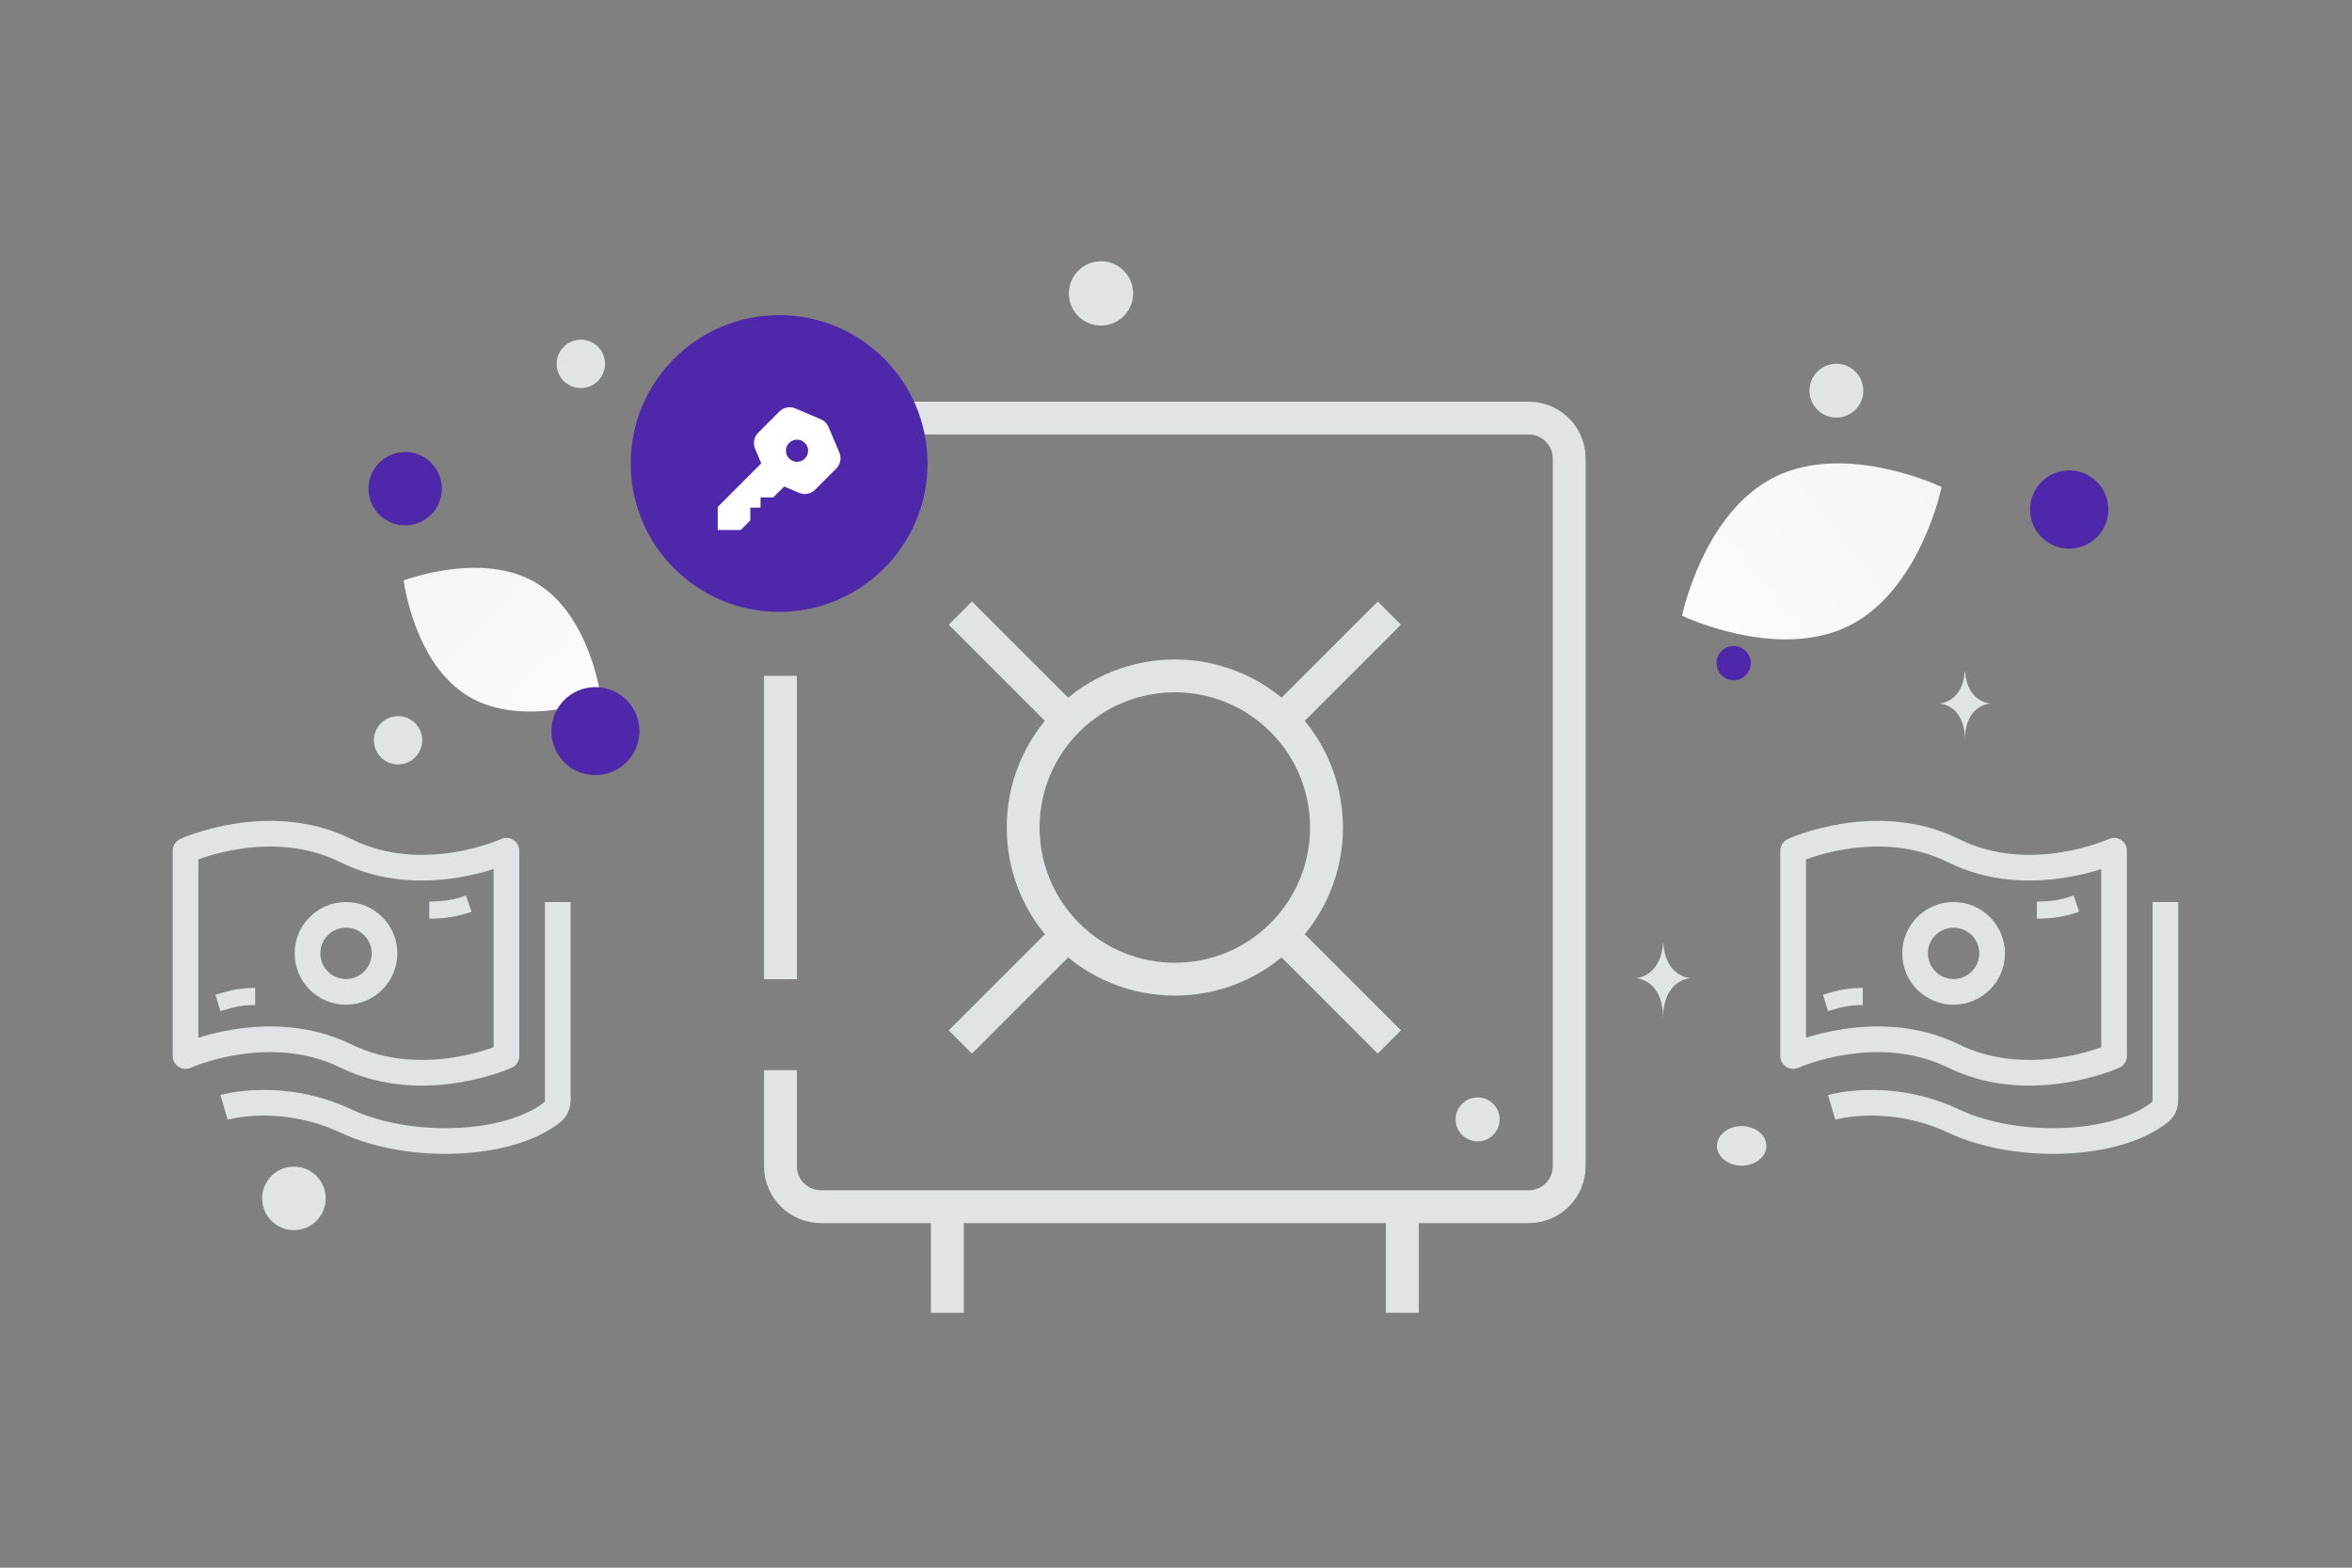 <svg width="900" height="600" viewBox="0 0 900 600" fill="none" xmlns="http://www.w3.org/2000/svg">
<rect x="0" y="0" width="900" height="600" fill="#808080" stroke="none"/>
<g clip-path="url(#clip0_1235_27082)">
<path d="M707.461 239.537C680.039 253.14 643.642 235.649 643.642 235.649C643.642 235.649 651.731 196.111 679.168 182.527C706.591 168.924 742.973 186.395 742.973 186.395C742.973 186.395 734.884 225.934 707.461 239.537Z" fill="url(#paint0_linear_1235_27082)"/>
<path d="M179.235 266.504C200.095 279.006 230.023 267.449 230.023 267.449C230.023 267.449 226.11 235.626 205.237 223.137C184.377 210.635 154.462 222.178 154.462 222.178C154.462 222.178 158.375 254.001 179.235 266.504Z" fill="url(#paint1_linear_1235_27082)"/>
<path d="M791.793 180.034C783.524 180.034 776.82 186.738 776.82 195.007C776.82 203.277 783.524 209.98 791.793 209.98C800.062 209.98 806.766 203.277 806.766 195.007C806.766 186.738 800.062 180.034 791.793 180.034Z" fill="#4F27AA"/>
<path d="M227.836 262.974C218.533 262.974 210.991 270.516 210.991 279.819C210.991 289.122 218.533 296.664 227.836 296.664C237.139 296.664 244.681 289.122 244.681 279.819C244.681 270.516 237.139 262.974 227.836 262.974Z" fill="#4F27AA"/>
<path d="M155.037 201.074C147.285 201.074 141 194.789 141 187.037C141 179.285 147.285 173 155.037 173C162.789 173 169.074 179.285 169.074 187.037C169.074 194.789 162.789 201.074 155.037 201.074Z" fill="#4F27AA"/>
<path d="M663.379 260.356C659.761 260.356 656.828 257.423 656.828 253.805C656.828 250.187 659.761 247.254 663.379 247.254C666.997 247.254 669.93 250.187 669.93 253.805C669.93 257.423 666.997 260.356 663.379 260.356Z" fill="#4F27AA"/>
<path d="M565.422 436.844C560.771 436.844 557 433.073 557 428.422C557 423.771 560.771 420 565.422 420C570.073 420 573.844 423.771 573.844 428.422C573.844 433.073 570.073 436.844 565.422 436.844Z" fill="#E1E4E5"/>
<path d="M112.474 470.82C105.755 470.82 100.308 465.373 100.308 458.654C100.308 451.935 105.755 446.488 112.474 446.488C119.193 446.488 124.64 451.935 124.64 458.654C124.64 465.373 119.193 470.82 112.474 470.82Z" fill="#E1E4E5"/>
<path d="M222.259 148.518C217.145 148.518 213 144.373 213 139.259C213 134.145 217.145 130 222.259 130C227.373 130 231.518 134.145 231.518 139.259C231.518 144.373 227.373 148.518 222.259 148.518Z" fill="#E1E4E5"/>
<path d="M702.699 159.818C697.014 159.818 692.405 155.21 692.405 149.524C692.405 143.839 697.014 139.23 702.699 139.23C708.384 139.23 712.993 143.839 712.993 149.524C712.993 155.21 708.384 159.818 702.699 159.818Z" fill="#E1E4E5"/>
<path d="M161.251 280.929C162.573 285.86 159.646 290.929 154.715 292.251C149.783 293.572 144.715 290.646 143.393 285.714C142.072 280.783 144.998 275.714 149.93 274.393C154.861 273.071 159.93 275.998 161.251 280.929Z" fill="#E1E4E5"/>
<path d="M421.298 124.596C414.506 124.596 409 119.09 409 112.298C409 105.506 414.506 100 421.298 100C428.09 100 433.596 105.506 433.596 112.298C433.596 119.09 428.09 124.596 421.298 124.596Z" fill="#E1E4E5"/>
<path d="M666.46 446.136C661.235 446.136 657 442.748 657 438.568C657 434.388 661.235 431 666.46 431C671.685 431 675.92 434.388 675.92 438.568C675.92 442.748 671.685 446.136 666.46 446.136Z" fill="#E1E4E5"/>
<path d="M751.81 257H751.954C752.805 269.053 761.768 269.238 761.768 269.238C761.768 269.238 751.884 269.431 751.884 283.358C751.884 269.431 742 269.238 742 269.238C742 269.238 750.96 269.053 751.81 257ZM636.332 360.997H636.486C637.397 374.167 647 374.37 647 374.37C647 374.37 636.411 374.581 636.411 389.799C636.411 374.581 625.822 374.37 625.822 374.37C625.822 374.37 635.421 374.167 636.332 360.997Z" fill="#E1E4E5"/>
<path d="M408.517 357.762C431.183 380.428 467.932 380.428 490.598 357.762C513.264 335.096 513.264 298.347 490.598 275.681C467.932 253.015 431.183 253.015 408.517 275.681C385.851 298.347 385.851 335.096 408.517 357.762Z" stroke="#E1E4E5" stroke-width="12.575"/>
<path d="M490.598 275.682L531.639 234.641M367.476 398.804L408.517 357.763M490.598 357.764L531.639 398.805M367.476 234.642L408.517 275.682" stroke="#E1E4E5" stroke-width="12.575"/>
<path d="M298.652 374.761V258.68M298.652 409.585V446.344C298.652 454.892 305.581 461.822 314.129 461.822H584.984C593.532 461.822 600.462 454.892 600.462 446.344V175.489C600.462 166.941 593.532 160.012 584.984 160.012H314.129C305.581 160.012 298.652 166.941 298.652 175.489V223.856M362.496 502.45V461.822M536.617 502.45V461.822" stroke="#E1E4E5" stroke-width="12.575" stroke-linejoin="round"/>
<path d="M132.396 379.618C140.534 379.618 147.131 373.021 147.131 364.883C147.131 356.746 140.534 350.148 132.396 350.148C124.258 350.148 117.661 356.746 117.661 364.883C117.661 373.021 124.258 379.618 132.396 379.618Z" stroke="#E1E4E5" stroke-width="9.823"/>
<path d="M193.793 325.589V404.177C193.793 404.177 161.848 418.602 132.396 404.177C102.945 389.751 71 404.177 71 404.177V325.589C71 325.589 102.945 310.958 132.396 325.589C161.848 340.22 193.793 325.589 193.793 325.589V325.589Z" stroke="#E1E4E5" stroke-width="9.823" stroke-linejoin="round"/>
<path d="M213.439 345.234V421.073C213.439 422.845 212.746 424.541 211.361 425.646C194.388 439.178 156.198 440.249 132.431 429.072C107.636 417.412 85.735 423.821 85.735 423.821" stroke="#E1E4E5" stroke-width="9.823" stroke-linejoin="round"/>
<path d="M97.643 381.38C92.48 381.38 89.308 382.043 83.384 383.838M179.387 345.855C174.308 347.58 170.291 348.313 164.268 348.313" stroke="#E1E4E5" stroke-width="6.549" stroke-linejoin="round"/>
<path d="M747.551 379.618C755.689 379.618 762.286 373.021 762.286 364.883C762.286 356.746 755.689 350.148 747.551 350.148C739.413 350.148 732.816 356.746 732.816 364.883C732.816 373.021 739.413 379.618 747.551 379.618Z" stroke="#E1E4E5" stroke-width="9.823"/>
<path d="M808.947 325.589V404.177C808.947 404.177 777.002 418.602 747.551 404.177C718.099 389.751 686.154 404.177 686.154 404.177V325.589C686.154 325.589 718.099 310.958 747.551 325.589C777.002 340.22 808.947 325.589 808.947 325.589V325.589Z" stroke="#E1E4E5" stroke-width="9.823" stroke-linejoin="round"/>
<path d="M828.594 345.234V421.073C828.594 422.845 827.901 424.541 826.515 425.646C809.543 439.178 771.353 440.249 747.585 429.072C722.79 417.412 700.89 423.821 700.89 423.821" stroke="#E1E4E5" stroke-width="9.823" stroke-linejoin="round"/>
<path d="M712.798 381.38C707.635 381.38 704.462 382.043 698.539 383.838M794.541 345.855C789.462 347.58 785.445 348.313 779.422 348.313" stroke="#E1E4E5" stroke-width="6.549" stroke-linejoin="round"/>
<path d="M298.134 234.183C266.774 234.183 241.351 208.761 241.351 177.4C241.351 146.04 266.774 120.617 298.134 120.617C329.494 120.617 354.917 146.04 354.917 177.4C354.917 208.761 329.494 234.183 298.134 234.183Z" fill="#4F27AA"/>
<path fill-rule="evenodd" clip-rule="evenodd" d="M291.019 194.281V190.361H295.91L300.062 186.199L305.794 188.639C306.809 189.072 307.93 189.19 309.013 188.979C310.096 188.768 311.091 188.237 311.869 187.455L320.01 179.296C320.79 178.514 321.319 177.517 321.529 176.432C321.739 175.348 321.622 174.225 321.191 173.208L317.036 163.405C316.477 162.084 315.427 161.031 314.107 160.469L304.325 156.304C303.31 155.872 302.189 155.754 301.106 155.965C300.023 156.176 299.029 156.707 298.25 157.488L290.109 165.647C289.329 166.43 288.801 167.427 288.591 168.512C288.381 169.597 288.5 170.719 288.931 171.736L291.301 177.333L274.637 194.034V202.856H283.44L287.108 199.18V194.278H291.019V194.281Z" fill="white"/>
<path fill-rule="evenodd" clip-rule="evenodd" d="M304.972 168.266C302.632 168.276 300.733 170.175 300.743 172.515C300.744 173.071 300.854 173.623 301.068 174.137C301.282 174.651 301.595 175.118 301.99 175.511C302.385 175.903 302.853 176.215 303.368 176.426C303.883 176.638 304.435 176.746 304.992 176.744C306.116 176.743 307.194 176.297 307.989 175.502C308.784 174.707 309.231 173.629 309.231 172.505C309.231 171.38 308.784 170.302 307.989 169.507C307.194 168.713 306.116 168.266 304.992 168.266" fill="#4F27AA"/>
</g>
<defs>
<linearGradient id="paint0_linear_1235_27082" x1="602.156" y1="281.968" x2="828.338" y2="103.058" gradientUnits="userSpaceOnUse">
<stop stop-color="white"/>
<stop offset="1" stop-color="#EEEEEE"/>
</linearGradient>
<linearGradient id="paint1_linear_1235_27082" x1="259.958" y1="306.748" x2="92.11" y2="150.795" gradientUnits="userSpaceOnUse">
<stop stop-color="white"/>
<stop offset="1" stop-color="#EEEEEE"/>
</linearGradient>
<clipPath id="clip0_1235_27082">
<rect width="900" height="600" fill="white"/>
</clipPath>
</defs>
</svg>
